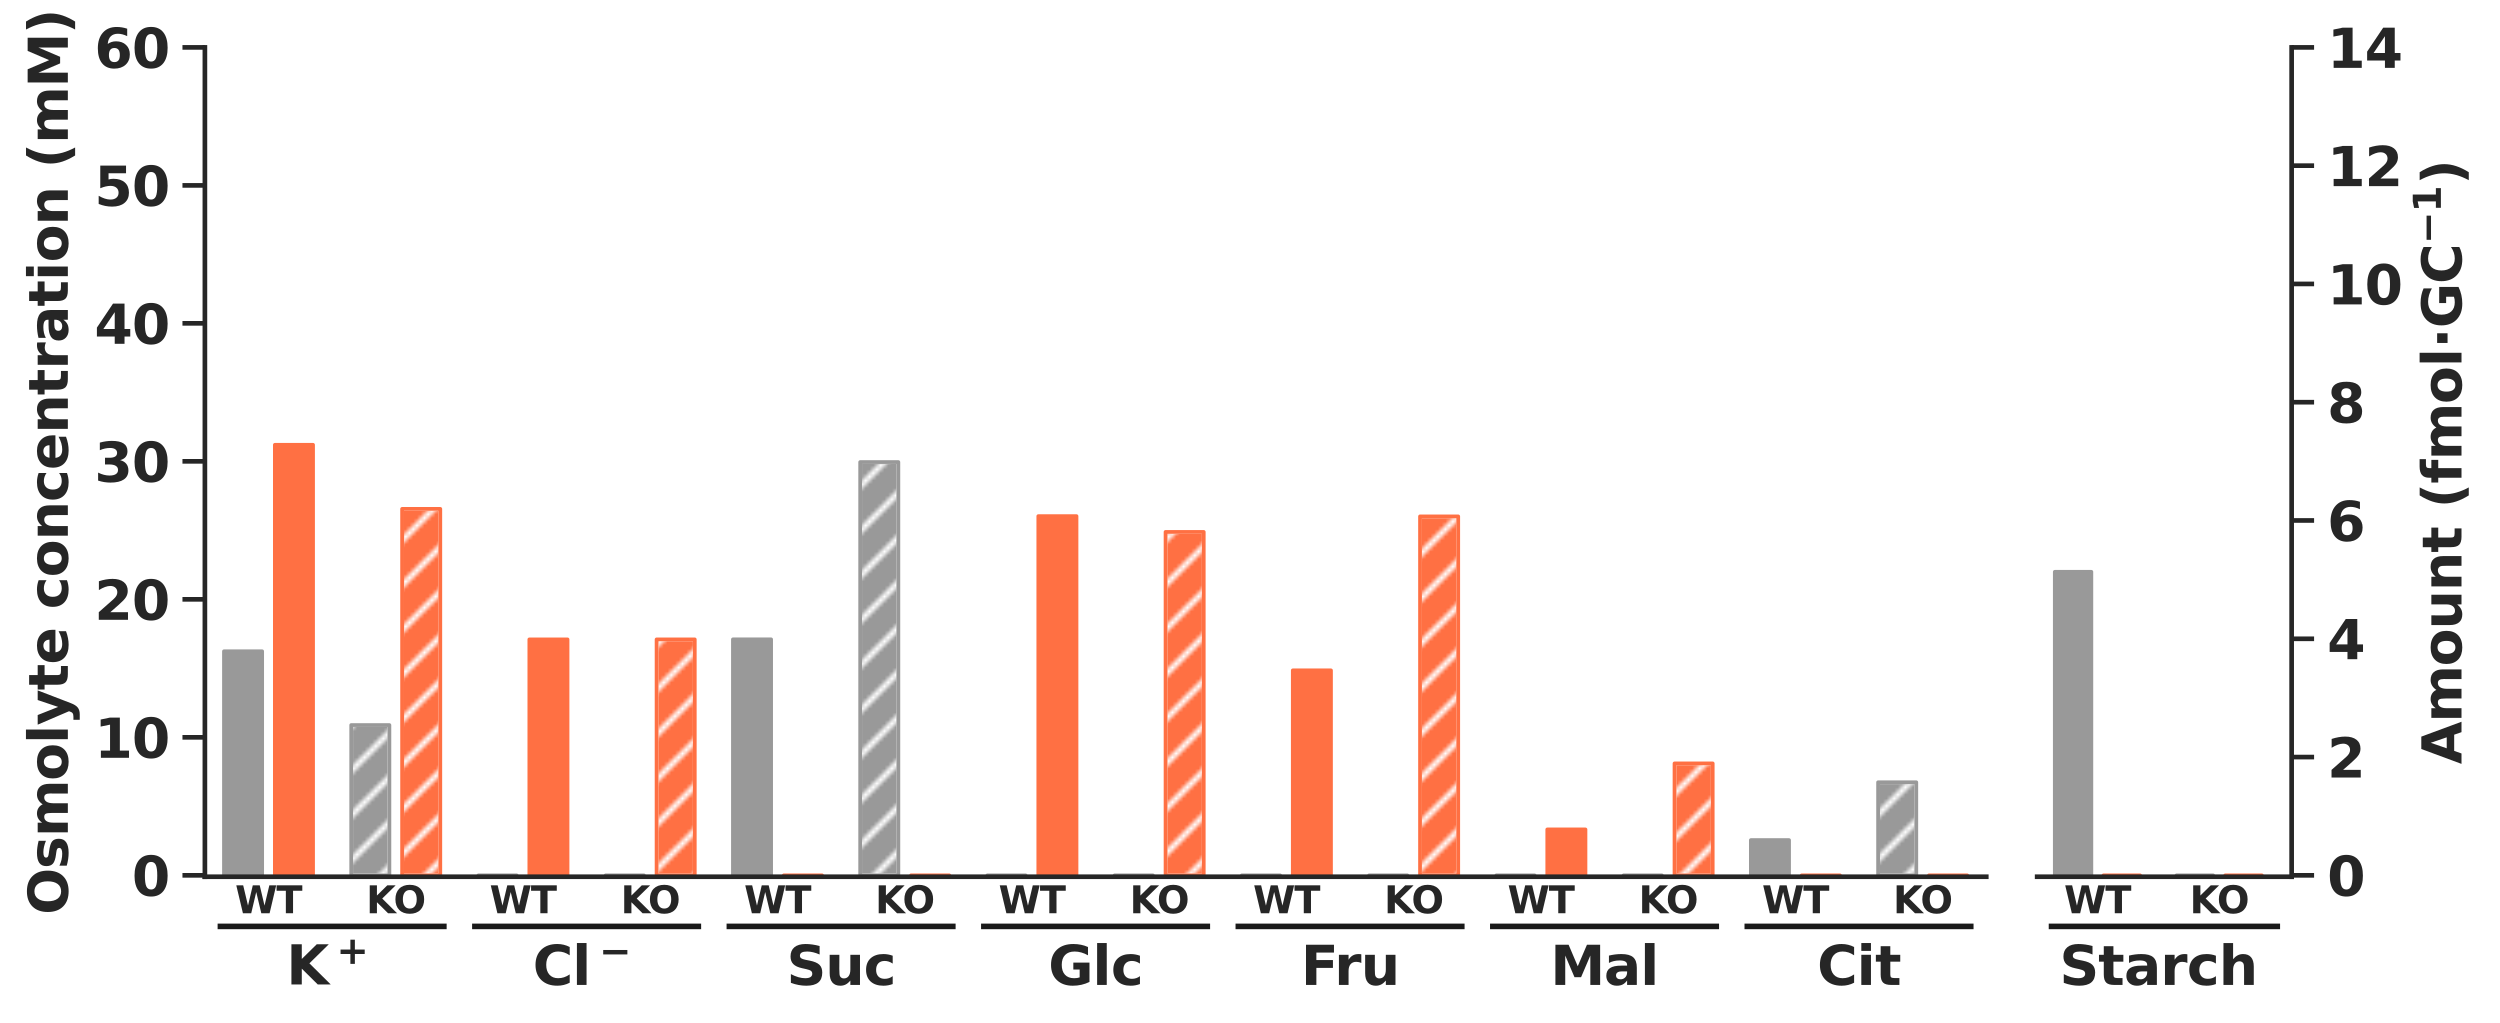 <?xml version="1.0" encoding="utf-8" standalone="no"?>
<!DOCTYPE svg PUBLIC "-//W3C//DTD SVG 1.1//EN"
  "http://www.w3.org/Graphics/SVG/1.1/DTD/svg11.dtd">
<svg xmlns:xlink="http://www.w3.org/1999/xlink" width="668.502pt" height="273.567pt" viewBox="0 0 668.502 273.567" xmlns="http://www.w3.org/2000/svg" version="1.1">
 <defs>
  <style type="text/css">*{stroke-linejoin: round; stroke-linecap: butt}</style>
 </defs>
 <g id="figure_1">
  <g id="patch_1">
   <path d="M 0 273.567 
L 668.502 273.567 
L 668.502 0 
L 0 0 
z
" style="fill: #ffffff"/>
  </g>
  <g id="axes_1">
   <g id="patch_2">
    <path d="M 54.788 234.431 
L 531.129 234.431 
L 531.129 12.671 
L 54.788 12.671 
z
" style="fill: #ffffff"/>
   </g>
   <g id="matplotlib.axis_1">
    <g id="xtick_1">
     <g id="text_1">
      <!-- K$^+$ -->
      <g style="fill: #262626" transform="translate(76.572 263.373) scale(0.144 -0.144)">
       <defs>
        <path id="DejaVuSans-Bold-4b" d="M 588 4666 
L 1791 4666 
L 1791 2963 
L 3525 4666 
L 4922 4666 
L 2675 2456 
L 5153 0 
L 3647 0 
L 1791 1838 
L 1791 0 
L 588 0 
L 588 4666 
z
" transform="scale(0.016)"/>
        <path id="DejaVuSans-Bold-2b" d="M 3053 4013 
L 3053 2375 
L 4684 2375 
L 4684 1638 
L 3053 1638 
L 3053 0 
L 2309 0 
L 2309 1638 
L 678 1638 
L 678 2375 
L 2309 2375 
L 2309 4013 
L 3053 4013 
z
" transform="scale(0.016)"/>
       </defs>
       <use xlink:href="#DejaVuSans-Bold-4b" transform="translate(0 0.827)"/>
       <use xlink:href="#DejaVuSans-Bold-2b" transform="translate(93.035 39.108) scale(0.7)"/>
      </g>
     </g>
    </g>
    <g id="xtick_2">
     <g id="text_2">
      <!-- Cl$^-$ -->
      <g style="fill: #262626" transform="translate(142.461 263.373) scale(0.144 -0.144)">
       <defs>
        <path id="DejaVuSans-Bold-43" d="M 4288 256 
Q 3956 84 3597 -3 
Q 3238 -91 2847 -91 
Q 1681 -91 1000 561 
Q 319 1213 319 2328 
Q 319 3447 1000 4098 
Q 1681 4750 2847 4750 
Q 3238 4750 3597 4662 
Q 3956 4575 4288 4403 
L 4288 3438 
Q 3953 3666 3628 3772 
Q 3303 3878 2944 3878 
Q 2300 3878 1931 3465 
Q 1563 3053 1563 2328 
Q 1563 1606 1931 1193 
Q 2300 781 2944 781 
Q 3303 781 3628 887 
Q 3953 994 4288 1222 
L 4288 256 
z
" transform="scale(0.016)"/>
        <path id="DejaVuSans-Bold-6c" d="M 538 4863 
L 1656 4863 
L 1656 0 
L 538 0 
L 538 4863 
z
" transform="scale(0.016)"/>
        <path id="DejaVuSans-Bold-2212" d="M 678 2375 
L 4684 2375 
L 4684 1638 
L 678 1638 
L 678 2375 
z
" transform="scale(0.016)"/>
       </defs>
       <use xlink:href="#DejaVuSans-Bold-43" transform="translate(0 0.016)"/>
       <use xlink:href="#DejaVuSans-Bold-6c" transform="translate(73.389 0.016)"/>
       <use xlink:href="#DejaVuSans-Bold-2212" transform="translate(123.211 38.297) scale(0.7)"/>
      </g>
     </g>
    </g>
    <g id="xtick_3">
     <g id="text_3">
      <!-- Suc -->
      <g style="fill: #262626" transform="translate(210.331 263.373) scale(0.144 -0.144)">
       <defs>
        <path id="DejaVuSans-Bold-53" d="M 3834 4519 
L 3834 3531 
Q 3450 3703 3084 3790 
Q 2719 3878 2394 3878 
Q 1963 3878 1756 3759 
Q 1550 3641 1550 3391 
Q 1550 3203 1689 3098 
Q 1828 2994 2194 2919 
L 2706 2816 
Q 3484 2659 3812 2340 
Q 4141 2022 4141 1434 
Q 4141 663 3683 286 
Q 3225 -91 2284 -91 
Q 1841 -91 1394 -6 
Q 947 78 500 244 
L 500 1259 
Q 947 1022 1364 901 
Q 1781 781 2169 781 
Q 2563 781 2772 912 
Q 2981 1044 2981 1288 
Q 2981 1506 2839 1625 
Q 2697 1744 2272 1838 
L 1806 1941 
Q 1106 2091 782 2419 
Q 459 2747 459 3303 
Q 459 4000 909 4375 
Q 1359 4750 2203 4750 
Q 2588 4750 2994 4692 
Q 3400 4634 3834 4519 
z
" transform="scale(0.016)"/>
        <path id="DejaVuSans-Bold-75" d="M 500 1363 
L 500 3500 
L 1625 3500 
L 1625 3150 
Q 1625 2866 1622 2436 
Q 1619 2006 1619 1863 
Q 1619 1441 1641 1255 
Q 1663 1069 1716 984 
Q 1784 875 1895 815 
Q 2006 756 2150 756 
Q 2500 756 2700 1025 
Q 2900 1294 2900 1772 
L 2900 3500 
L 4019 3500 
L 4019 0 
L 2900 0 
L 2900 506 
Q 2647 200 2364 54 
Q 2081 -91 1741 -91 
Q 1134 -91 817 281 
Q 500 653 500 1363 
z
" transform="scale(0.016)"/>
        <path id="DejaVuSans-Bold-63" d="M 3366 3391 
L 3366 2478 
Q 3138 2634 2908 2709 
Q 2678 2784 2431 2784 
Q 1963 2784 1702 2511 
Q 1441 2238 1441 1747 
Q 1441 1256 1702 982 
Q 1963 709 2431 709 
Q 2694 709 2930 787 
Q 3166 866 3366 1019 
L 3366 103 
Q 3103 6 2833 -42 
Q 2563 -91 2291 -91 
Q 1344 -91 809 395 
Q 275 881 275 1747 
Q 275 2613 809 3098 
Q 1344 3584 2291 3584 
Q 2566 3584 2833 3536 
Q 3100 3488 3366 3391 
z
" transform="scale(0.016)"/>
       </defs>
       <use xlink:href="#DejaVuSans-Bold-53"/>
       <use xlink:href="#DejaVuSans-Bold-75" x="72.021"/>
       <use xlink:href="#DejaVuSans-Bold-63" x="143.213"/>
      </g>
     </g>
    </g>
    <g id="xtick_4">
     <g id="text_4">
      <!-- Glc -->
      <g style="fill: #262626" transform="translate(280.312 263.373) scale(0.144 -0.144)">
       <defs>
        <path id="DejaVuSans-Bold-47" d="M 4781 347 
Q 4331 128 3847 18 
Q 3363 -91 2847 -91 
Q 1681 -91 1000 561 
Q 319 1213 319 2328 
Q 319 3456 1012 4103 
Q 1706 4750 2913 4750 
Q 3378 4750 3804 4662 
Q 4231 4575 4609 4403 
L 4609 3438 
Q 4219 3659 3833 3768 
Q 3447 3878 3059 3878 
Q 2341 3878 1952 3476 
Q 1563 3075 1563 2328 
Q 1563 1588 1938 1184 
Q 2313 781 3003 781 
Q 3191 781 3352 804 
Q 3513 828 3641 878 
L 3641 1784 
L 2906 1784 
L 2906 2591 
L 4781 2591 
L 4781 347 
z
" transform="scale(0.016)"/>
       </defs>
       <use xlink:href="#DejaVuSans-Bold-47"/>
       <use xlink:href="#DejaVuSans-Bold-6c" x="82.08"/>
       <use xlink:href="#DejaVuSans-Bold-63" x="116.357"/>
      </g>
     </g>
    </g>
    <g id="xtick_5">
     <g id="text_5">
      <!-- Fru -->
      <g style="fill: #262626" transform="translate(347.872 263.373) scale(0.144 -0.144)">
       <defs>
        <path id="DejaVuSans-Bold-46" d="M 588 4666 
L 3834 4666 
L 3834 3756 
L 1791 3756 
L 1791 2888 
L 3713 2888 
L 3713 1978 
L 1791 1978 
L 1791 0 
L 588 0 
L 588 4666 
z
" transform="scale(0.016)"/>
        <path id="DejaVuSans-Bold-72" d="M 3138 2547 
Q 2991 2616 2845 2648 
Q 2700 2681 2553 2681 
Q 2122 2681 1889 2404 
Q 1656 2128 1656 1613 
L 1656 0 
L 538 0 
L 538 3500 
L 1656 3500 
L 1656 2925 
Q 1872 3269 2151 3426 
Q 2431 3584 2822 3584 
Q 2878 3584 2943 3579 
Q 3009 3575 3134 3559 
L 3138 2547 
z
" transform="scale(0.016)"/>
       </defs>
       <use xlink:href="#DejaVuSans-Bold-46"/>
       <use xlink:href="#DejaVuSans-Bold-72" x="61.936"/>
       <use xlink:href="#DejaVuSans-Bold-75" x="111.252"/>
      </g>
     </g>
    </g>
    <g id="xtick_6">
     <g id="text_6">
      <!-- Mal -->
      <g style="fill: #262626" transform="translate(414.564 263.373) scale(0.144 -0.144)">
       <defs>
        <path id="DejaVuSans-Bold-4d" d="M 588 4666 
L 2119 4666 
L 3181 2169 
L 4250 4666 
L 5778 4666 
L 5778 0 
L 4641 0 
L 4641 3413 
L 3566 897 
L 2803 897 
L 1728 3413 
L 1728 0 
L 588 0 
L 588 4666 
z
" transform="scale(0.016)"/>
        <path id="DejaVuSans-Bold-61" d="M 2106 1575 
Q 1756 1575 1579 1456 
Q 1403 1338 1403 1106 
Q 1403 894 1545 773 
Q 1688 653 1941 653 
Q 2256 653 2472 879 
Q 2688 1106 2688 1447 
L 2688 1575 
L 2106 1575 
z
M 3816 1997 
L 3816 0 
L 2688 0 
L 2688 519 
Q 2463 200 2181 54 
Q 1900 -91 1497 -91 
Q 953 -91 614 226 
Q 275 544 275 1050 
Q 275 1666 698 1953 
Q 1122 2241 2028 2241 
L 2688 2241 
L 2688 2328 
Q 2688 2594 2478 2717 
Q 2269 2841 1825 2841 
Q 1466 2841 1156 2769 
Q 847 2697 581 2553 
L 581 3406 
Q 941 3494 1303 3539 
Q 1666 3584 2028 3584 
Q 2975 3584 3395 3211 
Q 3816 2838 3816 1997 
z
" transform="scale(0.016)"/>
       </defs>
       <use xlink:href="#DejaVuSans-Bold-4d"/>
       <use xlink:href="#DejaVuSans-Bold-61" x="99.512"/>
       <use xlink:href="#DejaVuSans-Bold-6c" x="166.992"/>
      </g>
     </g>
    </g>
    <g id="xtick_7">
     <g id="text_7">
      <!-- Cit -->
      <g style="fill: #262626" transform="translate(485.911 263.373) scale(0.144 -0.144)">
       <defs>
        <path id="DejaVuSans-Bold-69" d="M 538 3500 
L 1656 3500 
L 1656 0 
L 538 0 
L 538 3500 
z
M 538 4863 
L 1656 4863 
L 1656 3950 
L 538 3950 
L 538 4863 
z
" transform="scale(0.016)"/>
        <path id="DejaVuSans-Bold-74" d="M 1759 4494 
L 1759 3500 
L 2913 3500 
L 2913 2700 
L 1759 2700 
L 1759 1216 
Q 1759 972 1856 886 
Q 1953 800 2241 800 
L 2816 800 
L 2816 0 
L 1856 0 
Q 1194 0 917 276 
Q 641 553 641 1216 
L 641 2700 
L 84 2700 
L 84 3500 
L 641 3500 
L 641 4494 
L 1759 4494 
z
" transform="scale(0.016)"/>
       </defs>
       <use xlink:href="#DejaVuSans-Bold-43"/>
       <use xlink:href="#DejaVuSans-Bold-69" x="73.389"/>
       <use xlink:href="#DejaVuSans-Bold-74" x="107.666"/>
      </g>
     </g>
    </g>
   </g>
   <g id="matplotlib.axis_2">
    <g id="ytick_1">
     <g id="line2d_1">
      <defs>
       <path id="m9629466f29" d="M 0 0 
L -6 0 
" style="stroke: #262626; stroke-width: 1.25"/>
      </defs>
      <g>
       <use xlink:href="#m9629466f29" x="54.788" y="234.062" style="fill: #262626; stroke: #262626; stroke-width: 1.25"/>
      </g>
     </g>
     <g id="text_8">
      <!-- 0 -->
      <g style="fill: #262626" transform="translate(35.268 239.533) scale(0.144 -0.144)">
       <defs>
        <path id="DejaVuSans-Bold-30" d="M 2944 2338 
Q 2944 3213 2780 3570 
Q 2616 3928 2228 3928 
Q 1841 3928 1675 3570 
Q 1509 3213 1509 2338 
Q 1509 1453 1675 1090 
Q 1841 728 2228 728 
Q 2613 728 2778 1090 
Q 2944 1453 2944 2338 
z
M 4147 2328 
Q 4147 1169 3647 539 
Q 3147 -91 2228 -91 
Q 1306 -91 806 539 
Q 306 1169 306 2328 
Q 306 3491 806 4120 
Q 1306 4750 2228 4750 
Q 3147 4750 3647 4120 
Q 4147 3491 4147 2328 
z
" transform="scale(0.016)"/>
       </defs>
       <use xlink:href="#DejaVuSans-Bold-30"/>
      </g>
     </g>
    </g>
    <g id="ytick_2">
     <g id="line2d_2">
      <g>
       <use xlink:href="#m9629466f29" x="54.788" y="197.163" style="fill: #262626; stroke: #262626; stroke-width: 1.25"/>
      </g>
     </g>
     <g id="text_9">
      <!-- 10 -->
      <g style="fill: #262626" transform="translate(25.249 202.634) scale(0.144 -0.144)">
       <defs>
        <path id="DejaVuSans-Bold-31" d="M 750 831 
L 1813 831 
L 1813 3847 
L 722 3622 
L 722 4441 
L 1806 4666 
L 2950 4666 
L 2950 831 
L 4013 831 
L 4013 0 
L 750 0 
L 750 831 
z
" transform="scale(0.016)"/>
       </defs>
       <use xlink:href="#DejaVuSans-Bold-31"/>
       <use xlink:href="#DejaVuSans-Bold-30" x="69.58"/>
      </g>
     </g>
    </g>
    <g id="ytick_3">
     <g id="line2d_3">
      <g>
       <use xlink:href="#m9629466f29" x="54.788" y="160.265" style="fill: #262626; stroke: #262626; stroke-width: 1.25"/>
      </g>
     </g>
     <g id="text_10">
      <!-- 20 -->
      <g style="fill: #262626" transform="translate(25.249 165.736) scale(0.144 -0.144)">
       <defs>
        <path id="DejaVuSans-Bold-32" d="M 1844 884 
L 3897 884 
L 3897 0 
L 506 0 
L 506 884 
L 2209 2388 
Q 2438 2594 2547 2791 
Q 2656 2988 2656 3200 
Q 2656 3528 2436 3728 
Q 2216 3928 1850 3928 
Q 1569 3928 1234 3808 
Q 900 3688 519 3450 
L 519 4475 
Q 925 4609 1322 4679 
Q 1719 4750 2100 4750 
Q 2938 4750 3402 4381 
Q 3866 4013 3866 3353 
Q 3866 2972 3669 2642 
Q 3472 2313 2841 1759 
L 1844 884 
z
" transform="scale(0.016)"/>
       </defs>
       <use xlink:href="#DejaVuSans-Bold-32"/>
       <use xlink:href="#DejaVuSans-Bold-30" x="69.58"/>
      </g>
     </g>
    </g>
    <g id="ytick_4">
     <g id="line2d_4">
      <g>
       <use xlink:href="#m9629466f29" x="54.788" y="123.366" style="fill: #262626; stroke: #262626; stroke-width: 1.25"/>
      </g>
     </g>
     <g id="text_11">
      <!-- 30 -->
      <g style="fill: #262626" transform="translate(25.249 128.837) scale(0.144 -0.144)">
       <defs>
        <path id="DejaVuSans-Bold-33" d="M 2981 2516 
Q 3453 2394 3698 2092 
Q 3944 1791 3944 1325 
Q 3944 631 3412 270 
Q 2881 -91 1863 -91 
Q 1503 -91 1142 -33 
Q 781 25 428 141 
L 428 1069 
Q 766 900 1098 814 
Q 1431 728 1753 728 
Q 2231 728 2486 893 
Q 2741 1059 2741 1369 
Q 2741 1688 2480 1852 
Q 2219 2016 1709 2016 
L 1228 2016 
L 1228 2791 
L 1734 2791 
Q 2188 2791 2409 2933 
Q 2631 3075 2631 3366 
Q 2631 3634 2415 3781 
Q 2200 3928 1806 3928 
Q 1516 3928 1219 3862 
Q 922 3797 628 3669 
L 628 4550 
Q 984 4650 1334 4700 
Q 1684 4750 2022 4750 
Q 2931 4750 3382 4451 
Q 3834 4153 3834 3553 
Q 3834 3144 3618 2883 
Q 3403 2622 2981 2516 
z
" transform="scale(0.016)"/>
       </defs>
       <use xlink:href="#DejaVuSans-Bold-33"/>
       <use xlink:href="#DejaVuSans-Bold-30" x="69.58"/>
      </g>
     </g>
    </g>
    <g id="ytick_5">
     <g id="line2d_5">
      <g>
       <use xlink:href="#m9629466f29" x="54.788" y="86.468" style="fill: #262626; stroke: #262626; stroke-width: 1.25"/>
      </g>
     </g>
     <g id="text_12">
      <!-- 40 -->
      <g style="fill: #262626" transform="translate(25.249 91.939) scale(0.144 -0.144)">
       <defs>
        <path id="DejaVuSans-Bold-34" d="M 2356 3675 
L 1038 1722 
L 2356 1722 
L 2356 3675 
z
M 2156 4666 
L 3494 4666 
L 3494 1722 
L 4159 1722 
L 4159 850 
L 3494 850 
L 3494 0 
L 2356 0 
L 2356 850 
L 288 850 
L 288 1881 
L 2156 4666 
z
" transform="scale(0.016)"/>
       </defs>
       <use xlink:href="#DejaVuSans-Bold-34"/>
       <use xlink:href="#DejaVuSans-Bold-30" x="69.58"/>
      </g>
     </g>
    </g>
    <g id="ytick_6">
     <g id="line2d_6">
      <g>
       <use xlink:href="#m9629466f29" x="54.788" y="49.569" style="fill: #262626; stroke: #262626; stroke-width: 1.25"/>
      </g>
     </g>
     <g id="text_13">
      <!-- 50 -->
      <g style="fill: #262626" transform="translate(25.249 55.04) scale(0.144 -0.144)">
       <defs>
        <path id="DejaVuSans-Bold-35" d="M 678 4666 
L 3669 4666 
L 3669 3781 
L 1638 3781 
L 1638 3059 
Q 1775 3097 1914 3117 
Q 2053 3138 2203 3138 
Q 3056 3138 3531 2711 
Q 4006 2284 4006 1522 
Q 4006 766 3489 337 
Q 2972 -91 2053 -91 
Q 1656 -91 1267 -14 
Q 878 63 494 219 
L 494 1166 
Q 875 947 1217 837 
Q 1559 728 1863 728 
Q 2300 728 2551 942 
Q 2803 1156 2803 1522 
Q 2803 1891 2551 2103 
Q 2300 2316 1863 2316 
Q 1603 2316 1309 2248 
Q 1016 2181 678 2041 
L 678 4666 
z
" transform="scale(0.016)"/>
       </defs>
       <use xlink:href="#DejaVuSans-Bold-35"/>
       <use xlink:href="#DejaVuSans-Bold-30" x="69.58"/>
      </g>
     </g>
    </g>
    <g id="ytick_7">
     <g id="line2d_7">
      <g>
       <use xlink:href="#m9629466f29" x="54.788" y="12.671" style="fill: #262626; stroke: #262626; stroke-width: 1.25"/>
      </g>
     </g>
     <g id="text_14">
      <!-- 60 -->
      <g style="fill: #262626" transform="translate(25.249 18.142) scale(0.144 -0.144)">
       <defs>
        <path id="DejaVuSans-Bold-36" d="M 2316 2303 
Q 2000 2303 1842 2098 
Q 1684 1894 1684 1484 
Q 1684 1075 1842 870 
Q 2000 666 2316 666 
Q 2634 666 2792 870 
Q 2950 1075 2950 1484 
Q 2950 1894 2792 2098 
Q 2634 2303 2316 2303 
z
M 3803 4544 
L 3803 3681 
Q 3506 3822 3243 3889 
Q 2981 3956 2731 3956 
Q 2194 3956 1894 3657 
Q 1594 3359 1544 2772 
Q 1750 2925 1990 3001 
Q 2231 3078 2516 3078 
Q 3231 3078 3670 2659 
Q 4109 2241 4109 1563 
Q 4109 813 3618 361 
Q 3128 -91 2303 -91 
Q 1394 -91 895 523 
Q 397 1138 397 2266 
Q 397 3422 980 4083 
Q 1563 4744 2578 4744 
Q 2900 4744 3203 4694 
Q 3506 4644 3803 4544 
z
" transform="scale(0.016)"/>
       </defs>
       <use xlink:href="#DejaVuSans-Bold-36"/>
       <use xlink:href="#DejaVuSans-Bold-30" x="69.58"/>
      </g>
     </g>
    </g>
    <g id="text_15">
     <!-- Osmolyte concentration (mM) -->
     <g style="fill: #262626" transform="translate(18.142 244.605) rotate(-90) scale(0.144 -0.144)">
      <defs>
       <path id="DejaVuSans-Bold-4f" d="M 2719 3878 
Q 2169 3878 1866 3472 
Q 1563 3066 1563 2328 
Q 1563 1594 1866 1187 
Q 2169 781 2719 781 
Q 3272 781 3575 1187 
Q 3878 1594 3878 2328 
Q 3878 3066 3575 3472 
Q 3272 3878 2719 3878 
z
M 2719 4750 
Q 3844 4750 4481 4106 
Q 5119 3463 5119 2328 
Q 5119 1197 4481 553 
Q 3844 -91 2719 -91 
Q 1597 -91 958 553 
Q 319 1197 319 2328 
Q 319 3463 958 4106 
Q 1597 4750 2719 4750 
z
" transform="scale(0.016)"/>
       <path id="DejaVuSans-Bold-73" d="M 3272 3391 
L 3272 2541 
Q 2913 2691 2578 2766 
Q 2244 2841 1947 2841 
Q 1628 2841 1473 2761 
Q 1319 2681 1319 2516 
Q 1319 2381 1436 2309 
Q 1553 2238 1856 2203 
L 2053 2175 
Q 2913 2066 3209 1816 
Q 3506 1566 3506 1031 
Q 3506 472 3093 190 
Q 2681 -91 1863 -91 
Q 1516 -91 1145 -36 
Q 775 19 384 128 
L 384 978 
Q 719 816 1070 734 
Q 1422 653 1784 653 
Q 2113 653 2278 743 
Q 2444 834 2444 1013 
Q 2444 1163 2330 1236 
Q 2216 1309 1875 1350 
L 1678 1375 
Q 931 1469 631 1722 
Q 331 1975 331 2491 
Q 331 3047 712 3315 
Q 1094 3584 1881 3584 
Q 2191 3584 2531 3537 
Q 2872 3491 3272 3391 
z
" transform="scale(0.016)"/>
       <path id="DejaVuSans-Bold-6d" d="M 3781 2919 
Q 3994 3244 4286 3414 
Q 4578 3584 4928 3584 
Q 5531 3584 5847 3212 
Q 6163 2841 6163 2131 
L 6163 0 
L 5038 0 
L 5038 1825 
Q 5041 1866 5042 1909 
Q 5044 1953 5044 2034 
Q 5044 2406 4934 2573 
Q 4825 2741 4581 2741 
Q 4263 2741 4089 2478 
Q 3916 2216 3909 1719 
L 3909 0 
L 2784 0 
L 2784 1825 
Q 2784 2406 2684 2573 
Q 2584 2741 2328 2741 
Q 2006 2741 1831 2477 
Q 1656 2213 1656 1722 
L 1656 0 
L 531 0 
L 531 3500 
L 1656 3500 
L 1656 2988 
Q 1863 3284 2130 3434 
Q 2397 3584 2719 3584 
Q 3081 3584 3359 3409 
Q 3638 3234 3781 2919 
z
" transform="scale(0.016)"/>
       <path id="DejaVuSans-Bold-6f" d="M 2203 2784 
Q 1831 2784 1636 2517 
Q 1441 2250 1441 1747 
Q 1441 1244 1636 976 
Q 1831 709 2203 709 
Q 2569 709 2762 976 
Q 2956 1244 2956 1747 
Q 2956 2250 2762 2517 
Q 2569 2784 2203 2784 
z
M 2203 3584 
Q 3106 3584 3614 3096 
Q 4122 2609 4122 1747 
Q 4122 884 3614 396 
Q 3106 -91 2203 -91 
Q 1297 -91 786 396 
Q 275 884 275 1747 
Q 275 2609 786 3096 
Q 1297 3584 2203 3584 
z
" transform="scale(0.016)"/>
       <path id="DejaVuSans-Bold-79" d="M 78 3500 
L 1197 3500 
L 2138 1125 
L 2938 3500 
L 4056 3500 
L 2584 -331 
Q 2363 -916 2067 -1148 
Q 1772 -1381 1288 -1381 
L 641 -1381 
L 641 -647 
L 991 -647 
Q 1275 -647 1404 -556 
Q 1534 -466 1606 -231 
L 1638 -134 
L 78 3500 
z
" transform="scale(0.016)"/>
       <path id="DejaVuSans-Bold-65" d="M 4031 1759 
L 4031 1441 
L 1416 1441 
Q 1456 1047 1700 850 
Q 1944 653 2381 653 
Q 2734 653 3104 758 
Q 3475 863 3866 1075 
L 3866 213 
Q 3469 63 3072 -14 
Q 2675 -91 2278 -91 
Q 1328 -91 801 392 
Q 275 875 275 1747 
Q 275 2603 792 3093 
Q 1309 3584 2216 3584 
Q 3041 3584 3536 3087 
Q 4031 2591 4031 1759 
z
M 2881 2131 
Q 2881 2450 2695 2645 
Q 2509 2841 2209 2841 
Q 1884 2841 1681 2658 
Q 1478 2475 1428 2131 
L 2881 2131 
z
" transform="scale(0.016)"/>
       <path id="DejaVuSans-Bold-20" transform="scale(0.016)"/>
       <path id="DejaVuSans-Bold-6e" d="M 4056 2131 
L 4056 0 
L 2931 0 
L 2931 347 
L 2931 1631 
Q 2931 2084 2911 2256 
Q 2891 2428 2841 2509 
Q 2775 2619 2662 2680 
Q 2550 2741 2406 2741 
Q 2056 2741 1856 2470 
Q 1656 2200 1656 1722 
L 1656 0 
L 538 0 
L 538 3500 
L 1656 3500 
L 1656 2988 
Q 1909 3294 2193 3439 
Q 2478 3584 2822 3584 
Q 3428 3584 3742 3212 
Q 4056 2841 4056 2131 
z
" transform="scale(0.016)"/>
       <path id="DejaVuSans-Bold-28" d="M 2413 -844 
L 1484 -844 
Q 1006 -72 778 623 
Q 550 1319 550 2003 
Q 550 2688 779 3389 
Q 1009 4091 1484 4856 
L 2413 4856 
Q 2013 4116 1813 3408 
Q 1613 2700 1613 2009 
Q 1613 1319 1811 609 
Q 2009 -100 2413 -844 
z
" transform="scale(0.016)"/>
       <path id="DejaVuSans-Bold-29" d="M 513 -844 
Q 913 -100 1113 609 
Q 1313 1319 1313 2009 
Q 1313 2700 1113 3408 
Q 913 4116 513 4856 
L 1441 4856 
Q 1916 4091 2145 3389 
Q 2375 2688 2375 2003 
Q 2375 1319 2147 623 
Q 1919 -72 1441 -844 
L 513 -844 
z
" transform="scale(0.016)"/>
      </defs>
      <use xlink:href="#DejaVuSans-Bold-4f"/>
      <use xlink:href="#DejaVuSans-Bold-73" x="85.01"/>
      <use xlink:href="#DejaVuSans-Bold-6d" x="144.531"/>
      <use xlink:href="#DejaVuSans-Bold-6f" x="248.73"/>
      <use xlink:href="#DejaVuSans-Bold-6c" x="317.432"/>
      <use xlink:href="#DejaVuSans-Bold-79" x="351.709"/>
      <use xlink:href="#DejaVuSans-Bold-74" x="416.895"/>
      <use xlink:href="#DejaVuSans-Bold-65" x="464.697"/>
      <use xlink:href="#DejaVuSans-Bold-20" x="532.52"/>
      <use xlink:href="#DejaVuSans-Bold-63" x="567.334"/>
      <use xlink:href="#DejaVuSans-Bold-6f" x="626.611"/>
      <use xlink:href="#DejaVuSans-Bold-6e" x="695.312"/>
      <use xlink:href="#DejaVuSans-Bold-63" x="766.504"/>
      <use xlink:href="#DejaVuSans-Bold-65" x="825.781"/>
      <use xlink:href="#DejaVuSans-Bold-6e" x="893.604"/>
      <use xlink:href="#DejaVuSans-Bold-74" x="964.795"/>
      <use xlink:href="#DejaVuSans-Bold-72" x="1012.598"/>
      <use xlink:href="#DejaVuSans-Bold-61" x="1061.914"/>
      <use xlink:href="#DejaVuSans-Bold-74" x="1129.395"/>
      <use xlink:href="#DejaVuSans-Bold-69" x="1177.197"/>
      <use xlink:href="#DejaVuSans-Bold-6f" x="1211.475"/>
      <use xlink:href="#DejaVuSans-Bold-6e" x="1280.176"/>
      <use xlink:href="#DejaVuSans-Bold-20" x="1351.367"/>
      <use xlink:href="#DejaVuSans-Bold-28" x="1386.182"/>
      <use xlink:href="#DejaVuSans-Bold-6d" x="1431.885"/>
      <use xlink:href="#DejaVuSans-Bold-4d" x="1536.084"/>
      <use xlink:href="#DejaVuSans-Bold-29" x="1635.596"/>
     </g>
    </g>
   </g>
   <g id="patch_3">
    <path d="M 70.098 234.062 
L 59.891 234.062 
L 59.891 174.155 
L 70.098 174.155 
z
" clip-path="url(#p4c6cf638b8)" style="fill: #999999; stroke: #999999; stroke-linejoin: miter"/>
   </g>
   <g id="patch_4">
    <path d="M 138.147 234.062 
L 127.94 234.062 
L 127.94 234.062 
L 138.147 234.062 
z
" clip-path="url(#p4c6cf638b8)" style="fill: #999999; stroke: #999999; stroke-linejoin: miter"/>
   </g>
   <g id="patch_5">
    <path d="M 206.196 234.062 
L 195.989 234.062 
L 195.989 170.964 
L 206.196 170.964 
z
" clip-path="url(#p4c6cf638b8)" style="fill: #999999; stroke: #999999; stroke-linejoin: miter"/>
   </g>
   <g id="patch_6">
    <path d="M 274.245 234.062 
L 264.038 234.062 
L 264.038 234.062 
L 274.245 234.062 
z
" clip-path="url(#p4c6cf638b8)" style="fill: #999999; stroke: #999999; stroke-linejoin: miter"/>
   </g>
   <g id="patch_7">
    <path d="M 342.294 234.062 
L 332.086 234.062 
L 332.086 234.062 
L 342.294 234.062 
z
" clip-path="url(#p4c6cf638b8)" style="fill: #999999; stroke: #999999; stroke-linejoin: miter"/>
   </g>
   <g id="patch_8">
    <path d="M 410.342 234.062 
L 400.135 234.062 
L 400.135 234.062 
L 410.342 234.062 
z
" clip-path="url(#p4c6cf638b8)" style="fill: #999999; stroke: #999999; stroke-linejoin: miter"/>
   </g>
   <g id="patch_9">
    <path d="M 478.391 234.062 
L 468.184 234.062 
L 468.184 224.644 
L 478.391 224.644 
z
" clip-path="url(#p4c6cf638b8)" style="fill: #999999; stroke: #999999; stroke-linejoin: miter"/>
   </g>
   <g id="patch_10">
    <path d="M 73.501 234.062 
L 83.708 234.062 
L 83.708 118.943 
L 73.501 118.943 
z
" clip-path="url(#p4c6cf638b8)" style="fill: #ff7043; stroke: #ff7043; stroke-linejoin: miter"/>
   </g>
   <g id="patch_11">
    <path d="M 141.55 234.062 
L 151.757 234.062 
L 151.757 170.976 
L 141.55 170.976 
z
" clip-path="url(#p4c6cf638b8)" style="fill: #ff7043; stroke: #ff7043; stroke-linejoin: miter"/>
   </g>
   <g id="patch_12">
    <path d="M 209.598 234.062 
L 219.806 234.062 
L 219.806 234.062 
L 209.598 234.062 
z
" clip-path="url(#p4c6cf638b8)" style="fill: #ff7043; stroke: #ff7043; stroke-linejoin: miter"/>
   </g>
   <g id="patch_13">
    <path d="M 277.647 234.062 
L 287.855 234.062 
L 287.855 138.017 
L 277.647 138.017 
z
" clip-path="url(#p4c6cf638b8)" style="fill: #ff7043; stroke: #ff7043; stroke-linejoin: miter"/>
   </g>
   <g id="patch_14">
    <path d="M 345.696 234.062 
L 355.903 234.062 
L 355.903 179.257 
L 345.696 179.257 
z
" clip-path="url(#p4c6cf638b8)" style="fill: #ff7043; stroke: #ff7043; stroke-linejoin: miter"/>
   </g>
   <g id="patch_15">
    <path d="M 413.745 234.062 
L 423.952 234.062 
L 423.952 221.791 
L 413.745 221.791 
z
" clip-path="url(#p4c6cf638b8)" style="fill: #ff7043; stroke: #ff7043; stroke-linejoin: miter"/>
   </g>
   <g id="patch_16">
    <path d="M 481.794 234.062 
L 492.001 234.062 
L 492.001 234.062 
L 481.794 234.062 
z
" clip-path="url(#p4c6cf638b8)" style="fill: #ff7043; stroke: #ff7043; stroke-linejoin: miter"/>
   </g>
   <g id="patch_17">
    <path d="M 104.123 234.062 
L 93.916 234.062 
L 93.916 193.882 
L 104.123 193.882 
z
" clip-path="url(#p4c6cf638b8)" style="fill: url(#h478e28f1e0); stroke: #ffffff; stroke-linejoin: miter"/>
   </g>
   <g id="patch_18">
    <path d="M 172.172 234.062 
L 161.964 234.062 
L 161.964 234.062 
L 172.172 234.062 
z
" clip-path="url(#p4c6cf638b8)" style="fill: url(#h478e28f1e0); stroke: #ffffff; stroke-linejoin: miter"/>
   </g>
   <g id="patch_19">
    <path d="M 240.22 234.062 
L 230.013 234.062 
L 230.013 123.56 
L 240.22 123.56 
z
" clip-path="url(#p4c6cf638b8)" style="fill: url(#h478e28f1e0); stroke: #ffffff; stroke-linejoin: miter"/>
   </g>
   <g id="patch_20">
    <path d="M 308.269 234.062 
L 298.062 234.062 
L 298.062 234.062 
L 308.269 234.062 
z
" clip-path="url(#p4c6cf638b8)" style="fill: url(#h478e28f1e0); stroke: #ffffff; stroke-linejoin: miter"/>
   </g>
   <g id="patch_21">
    <path d="M 376.318 234.062 
L 366.111 234.062 
L 366.111 234.062 
L 376.318 234.062 
z
" clip-path="url(#p4c6cf638b8)" style="fill: url(#h478e28f1e0); stroke: #ffffff; stroke-linejoin: miter"/>
   </g>
   <g id="patch_22">
    <path d="M 444.367 234.062 
L 434.159 234.062 
L 434.159 234.062 
L 444.367 234.062 
z
" clip-path="url(#p4c6cf638b8)" style="fill: url(#h478e28f1e0); stroke: #ffffff; stroke-linejoin: miter"/>
   </g>
   <g id="patch_23">
    <path d="M 512.416 234.062 
L 502.208 234.062 
L 502.208 209.179 
L 512.416 209.179 
z
" clip-path="url(#p4c6cf638b8)" style="fill: url(#h478e28f1e0); stroke: #ffffff; stroke-linejoin: miter"/>
   </g>
   <g id="patch_24">
    <path d="M 107.525 234.062 
L 117.733 234.062 
L 117.733 136.077 
L 107.525 136.077 
z
" clip-path="url(#p4c6cf638b8)" style="fill: url(#h43510d82d1); stroke: #ffffff; stroke-linejoin: miter"/>
   </g>
   <g id="patch_25">
    <path d="M 175.574 234.062 
L 185.781 234.062 
L 185.781 170.976 
L 175.574 170.976 
z
" clip-path="url(#p4c6cf638b8)" style="fill: url(#h43510d82d1); stroke: #ffffff; stroke-linejoin: miter"/>
   </g>
   <g id="patch_26">
    <path d="M 243.623 234.062 
L 253.83 234.062 
L 253.83 234.062 
L 243.623 234.062 
z
" clip-path="url(#p4c6cf638b8)" style="fill: url(#h43510d82d1); stroke: #ffffff; stroke-linejoin: miter"/>
   </g>
   <g id="patch_27">
    <path d="M 311.672 234.062 
L 321.879 234.062 
L 321.879 142.239 
L 311.672 142.239 
z
" clip-path="url(#p4c6cf638b8)" style="fill: url(#h43510d82d1); stroke: #ffffff; stroke-linejoin: miter"/>
   </g>
   <g id="patch_28">
    <path d="M 379.72 234.062 
L 389.928 234.062 
L 389.928 138.083 
L 379.72 138.083 
z
" clip-path="url(#p4c6cf638b8)" style="fill: url(#h43510d82d1); stroke: #ffffff; stroke-linejoin: miter"/>
   </g>
   <g id="patch_29">
    <path d="M 447.769 234.062 
L 457.977 234.062 
L 457.977 204.138 
L 447.769 204.138 
z
" clip-path="url(#p4c6cf638b8)" style="fill: url(#h43510d82d1); stroke: #ffffff; stroke-linejoin: miter"/>
   </g>
   <g id="patch_30">
    <path d="M 515.818 234.062 
L 526.025 234.062 
L 526.025 234.062 
L 515.818 234.062 
z
" clip-path="url(#p4c6cf638b8)" style="fill: url(#h43510d82d1); stroke: #ffffff; stroke-linejoin: miter"/>
   </g>
   <g id="patch_31">
    <path d="M 104.123 234.062 
L 93.916 234.062 
L 93.916 193.882 
L 104.123 193.882 
L 104.123 234.062 
z
" clip-path="url(#p4c6cf638b8)" style="fill: none; stroke: #999999; stroke-linejoin: miter"/>
   </g>
   <g id="patch_32">
    <path d="M 172.172 234.062 
L 161.964 234.062 
L 161.964 234.062 
L 172.172 234.062 
L 172.172 234.062 
z
" clip-path="url(#p4c6cf638b8)" style="fill: none; stroke: #999999; stroke-linejoin: miter"/>
   </g>
   <g id="patch_33">
    <path d="M 240.22 234.062 
L 230.013 234.062 
L 230.013 123.56 
L 240.22 123.56 
L 240.22 234.062 
z
" clip-path="url(#p4c6cf638b8)" style="fill: none; stroke: #999999; stroke-linejoin: miter"/>
   </g>
   <g id="patch_34">
    <path d="M 308.269 234.062 
L 298.062 234.062 
L 298.062 234.062 
L 308.269 234.062 
L 308.269 234.062 
z
" clip-path="url(#p4c6cf638b8)" style="fill: none; stroke: #999999; stroke-linejoin: miter"/>
   </g>
   <g id="patch_35">
    <path d="M 376.318 234.062 
L 366.111 234.062 
L 366.111 234.062 
L 376.318 234.062 
L 376.318 234.062 
z
" clip-path="url(#p4c6cf638b8)" style="fill: none; stroke: #999999; stroke-linejoin: miter"/>
   </g>
   <g id="patch_36">
    <path d="M 444.367 234.062 
L 434.159 234.062 
L 434.159 234.062 
L 444.367 234.062 
L 444.367 234.062 
z
" clip-path="url(#p4c6cf638b8)" style="fill: none; stroke: #999999; stroke-linejoin: miter"/>
   </g>
   <g id="patch_37">
    <path d="M 512.416 234.062 
L 502.208 234.062 
L 502.208 209.179 
L 512.416 209.179 
L 512.416 234.062 
z
" clip-path="url(#p4c6cf638b8)" style="fill: none; stroke: #999999; stroke-linejoin: miter"/>
   </g>
   <g id="patch_38">
    <path d="M 107.525 234.062 
L 117.733 234.062 
L 117.733 136.077 
L 107.525 136.077 
L 107.525 234.062 
z
" clip-path="url(#p4c6cf638b8)" style="fill: none; stroke: #ff7043; stroke-linejoin: miter"/>
   </g>
   <g id="patch_39">
    <path d="M 175.574 234.062 
L 185.781 234.062 
L 185.781 170.976 
L 175.574 170.976 
L 175.574 234.062 
z
" clip-path="url(#p4c6cf638b8)" style="fill: none; stroke: #ff7043; stroke-linejoin: miter"/>
   </g>
   <g id="patch_40">
    <path d="M 243.623 234.062 
L 253.83 234.062 
L 253.83 234.062 
L 243.623 234.062 
L 243.623 234.062 
z
" clip-path="url(#p4c6cf638b8)" style="fill: none; stroke: #ff7043; stroke-linejoin: miter"/>
   </g>
   <g id="patch_41">
    <path d="M 311.672 234.062 
L 321.879 234.062 
L 321.879 142.239 
L 311.672 142.239 
L 311.672 234.062 
z
" clip-path="url(#p4c6cf638b8)" style="fill: none; stroke: #ff7043; stroke-linejoin: miter"/>
   </g>
   <g id="patch_42">
    <path d="M 379.72 234.062 
L 389.928 234.062 
L 389.928 138.083 
L 379.72 138.083 
L 379.72 234.062 
z
" clip-path="url(#p4c6cf638b8)" style="fill: none; stroke: #ff7043; stroke-linejoin: miter"/>
   </g>
   <g id="patch_43">
    <path d="M 447.769 234.062 
L 457.977 234.062 
L 457.977 204.138 
L 447.769 204.138 
L 447.769 234.062 
z
" clip-path="url(#p4c6cf638b8)" style="fill: none; stroke: #ff7043; stroke-linejoin: miter"/>
   </g>
   <g id="patch_44">
    <path d="M 515.818 234.062 
L 526.025 234.062 
L 526.025 234.062 
L 515.818 234.062 
L 515.818 234.062 
z
" clip-path="url(#p4c6cf638b8)" style="fill: none; stroke: #ff7043; stroke-linejoin: miter"/>
   </g>
   <g id="LineCollection_1">
    <path d="M 58.19 247.714 
L 119.434 247.714 
" style="fill: none; stroke: #000000; stroke-opacity: 0.9; stroke-width: 1.5"/>
   </g>
   <g id="LineCollection_2">
    <path d="M 126.239 247.714 
L 187.483 247.714 
" style="fill: none; stroke: #000000; stroke-opacity: 0.9; stroke-width: 1.5"/>
   </g>
   <g id="LineCollection_3">
    <path d="M 194.287 247.714 
L 255.531 247.714 
" style="fill: none; stroke: #000000; stroke-opacity: 0.9; stroke-width: 1.5"/>
   </g>
   <g id="LineCollection_4">
    <path d="M 262.336 247.714 
L 323.58 247.714 
" style="fill: none; stroke: #000000; stroke-opacity: 0.9; stroke-width: 1.5"/>
   </g>
   <g id="LineCollection_5">
    <path d="M 330.385 247.714 
L 391.629 247.714 
" style="fill: none; stroke: #000000; stroke-opacity: 0.9; stroke-width: 1.5"/>
   </g>
   <g id="LineCollection_6">
    <path d="M 398.434 247.714 
L 459.678 247.714 
" style="fill: none; stroke: #000000; stroke-opacity: 0.9; stroke-width: 1.5"/>
   </g>
   <g id="LineCollection_7">
    <path d="M 466.483 247.714 
L 527.727 247.714 
" style="fill: none; stroke: #000000; stroke-opacity: 0.9; stroke-width: 1.5"/>
   </g>
   <g id="patch_45">
    <path d="M 54.788 234.431 
L 54.788 12.671 
" style="fill: none; stroke: #262626; stroke-width: 1.25; stroke-linejoin: miter; stroke-linecap: square"/>
   </g>
   <g id="patch_46">
    <path d="M 54.788 234.431 
L 531.129 234.431 
" style="fill: none; stroke: #262626; stroke-width: 1.25; stroke-linejoin: miter; stroke-linecap: square"/>
   </g>
   <g id="text_16">
    <!-- WT -->
    <g style="fill: #262626" transform="translate(62.877 244.2) scale(0.1 -0.1)">
     <defs>
      <path id="DejaVuSans-Bold-57" d="M 191 4666 
L 1344 4666 
L 2150 1275 
L 2950 4666 
L 4109 4666 
L 4909 1275 
L 5716 4666 
L 6859 4666 
L 5759 0 
L 4372 0 
L 3525 3547 
L 2688 0 
L 1300 0 
L 191 4666 
z
" transform="scale(0.016)"/>
      <path id="DejaVuSans-Bold-54" d="M 31 4666 
L 4331 4666 
L 4331 3756 
L 2784 3756 
L 2784 0 
L 1581 0 
L 1581 3756 
L 31 3756 
L 31 4666 
z
" transform="scale(0.016)"/>
     </defs>
     <use xlink:href="#DejaVuSans-Bold-57"/>
     <use xlink:href="#DejaVuSans-Bold-54" x="110.303"/>
    </g>
   </g>
   <g id="text_17">
    <!-- KO -->
    <g style="fill: #262626" transform="translate(97.927 244.2) scale(0.1 -0.1)">
     <use xlink:href="#DejaVuSans-Bold-4b"/>
     <use xlink:href="#DejaVuSans-Bold-4f" x="72.99"/>
    </g>
   </g>
   <g id="text_18">
    <!-- WT -->
    <g style="fill: #262626" transform="translate(130.926 244.2) scale(0.1 -0.1)">
     <use xlink:href="#DejaVuSans-Bold-57"/>
     <use xlink:href="#DejaVuSans-Bold-54" x="110.303"/>
    </g>
   </g>
   <g id="text_19">
    <!-- KO -->
    <g style="fill: #262626" transform="translate(165.976 244.2) scale(0.1 -0.1)">
     <use xlink:href="#DejaVuSans-Bold-4b"/>
     <use xlink:href="#DejaVuSans-Bold-4f" x="72.99"/>
    </g>
   </g>
   <g id="text_20">
    <!-- WT -->
    <g style="fill: #262626" transform="translate(198.975 244.2) scale(0.1 -0.1)">
     <use xlink:href="#DejaVuSans-Bold-57"/>
     <use xlink:href="#DejaVuSans-Bold-54" x="110.303"/>
    </g>
   </g>
   <g id="text_21">
    <!-- KO -->
    <g style="fill: #262626" transform="translate(234.025 244.2) scale(0.1 -0.1)">
     <use xlink:href="#DejaVuSans-Bold-4b"/>
     <use xlink:href="#DejaVuSans-Bold-4f" x="72.99"/>
    </g>
   </g>
   <g id="text_22">
    <!-- WT -->
    <g style="fill: #262626" transform="translate(267.024 244.2) scale(0.1 -0.1)">
     <use xlink:href="#DejaVuSans-Bold-57"/>
     <use xlink:href="#DejaVuSans-Bold-54" x="110.303"/>
    </g>
   </g>
   <g id="text_23">
    <!-- KO -->
    <g style="fill: #262626" transform="translate(302.074 244.2) scale(0.1 -0.1)">
     <use xlink:href="#DejaVuSans-Bold-4b"/>
     <use xlink:href="#DejaVuSans-Bold-4f" x="72.99"/>
    </g>
   </g>
   <g id="text_24">
    <!-- WT -->
    <g style="fill: #262626" transform="translate(335.073 244.2) scale(0.1 -0.1)">
     <use xlink:href="#DejaVuSans-Bold-57"/>
     <use xlink:href="#DejaVuSans-Bold-54" x="110.303"/>
    </g>
   </g>
   <g id="text_25">
    <!-- KO -->
    <g style="fill: #262626" transform="translate(370.122 244.2) scale(0.1 -0.1)">
     <use xlink:href="#DejaVuSans-Bold-4b"/>
     <use xlink:href="#DejaVuSans-Bold-4f" x="72.99"/>
    </g>
   </g>
   <g id="text_26">
    <!-- WT -->
    <g style="fill: #262626" transform="translate(403.121 244.2) scale(0.1 -0.1)">
     <use xlink:href="#DejaVuSans-Bold-57"/>
     <use xlink:href="#DejaVuSans-Bold-54" x="110.303"/>
    </g>
   </g>
   <g id="text_27">
    <!-- KO -->
    <g style="fill: #262626" transform="translate(438.171 244.2) scale(0.1 -0.1)">
     <use xlink:href="#DejaVuSans-Bold-4b"/>
     <use xlink:href="#DejaVuSans-Bold-4f" x="72.99"/>
    </g>
   </g>
   <g id="text_28">
    <!-- WT -->
    <g style="fill: #262626" transform="translate(471.17 244.2) scale(0.1 -0.1)">
     <use xlink:href="#DejaVuSans-Bold-57"/>
     <use xlink:href="#DejaVuSans-Bold-54" x="110.303"/>
    </g>
   </g>
   <g id="text_29">
    <!-- KO -->
    <g style="fill: #262626" transform="translate(506.22 244.2) scale(0.1 -0.1)">
     <use xlink:href="#DejaVuSans-Bold-4b"/>
     <use xlink:href="#DejaVuSans-Bold-4f" x="72.99"/>
    </g>
   </g>
  </g>
  <g id="axes_2">
   <g id="patch_47">
    <path d="M 544.739 234.431 
L 612.788 234.431 
L 612.788 12.671 
L 544.739 12.671 
z
" style="fill: #ffffff"/>
   </g>
   <g id="matplotlib.axis_3">
    <g id="xtick_8">
     <g id="text_30">
      <!-- Starch -->
      <g style="fill: #262626" transform="translate(550.706 263.373) scale(0.144 -0.144)">
       <defs>
        <path id="DejaVuSans-Bold-68" d="M 4056 2131 
L 4056 0 
L 2931 0 
L 2931 347 
L 2931 1625 
Q 2931 2084 2911 2256 
Q 2891 2428 2841 2509 
Q 2775 2619 2662 2680 
Q 2550 2741 2406 2741 
Q 2056 2741 1856 2470 
Q 1656 2200 1656 1722 
L 1656 0 
L 538 0 
L 538 4863 
L 1656 4863 
L 1656 2988 
Q 1909 3294 2193 3439 
Q 2478 3584 2822 3584 
Q 3428 3584 3742 3212 
Q 4056 2841 4056 2131 
z
" transform="scale(0.016)"/>
       </defs>
       <use xlink:href="#DejaVuSans-Bold-53"/>
       <use xlink:href="#DejaVuSans-Bold-74" x="72.021"/>
       <use xlink:href="#DejaVuSans-Bold-61" x="119.824"/>
       <use xlink:href="#DejaVuSans-Bold-72" x="187.305"/>
       <use xlink:href="#DejaVuSans-Bold-63" x="236.621"/>
       <use xlink:href="#DejaVuSans-Bold-68" x="295.898"/>
      </g>
     </g>
    </g>
   </g>
   <g id="matplotlib.axis_4">
    <g id="ytick_8">
     <g id="line2d_8">
      <defs>
       <path id="me97cc1e224" d="M 0 0 
L 6 0 
" style="stroke: #262626; stroke-width: 1.25"/>
      </defs>
      <g>
       <use xlink:href="#me97cc1e224" x="612.788" y="234.062" style="fill: #262626; stroke: #262626; stroke-width: 1.25"/>
      </g>
     </g>
     <g id="text_31">
      <!-- 0 -->
      <g style="fill: #262626" transform="translate(622.288 239.533) scale(0.144 -0.144)">
       <use xlink:href="#DejaVuSans-Bold-30"/>
      </g>
     </g>
    </g>
    <g id="ytick_9">
     <g id="line2d_9">
      <g>
       <use xlink:href="#me97cc1e224" x="612.788" y="202.435" style="fill: #262626; stroke: #262626; stroke-width: 1.25"/>
      </g>
     </g>
     <g id="text_32">
      <!-- 2 -->
      <g style="fill: #262626" transform="translate(622.288 207.905) scale(0.144 -0.144)">
       <use xlink:href="#DejaVuSans-Bold-32"/>
      </g>
     </g>
    </g>
    <g id="ytick_10">
     <g id="line2d_10">
      <g>
       <use xlink:href="#me97cc1e224" x="612.788" y="170.807" style="fill: #262626; stroke: #262626; stroke-width: 1.25"/>
      </g>
     </g>
     <g id="text_33">
      <!-- 4 -->
      <g style="fill: #262626" transform="translate(622.288 176.278) scale(0.144 -0.144)">
       <use xlink:href="#DejaVuSans-Bold-34"/>
      </g>
     </g>
    </g>
    <g id="ytick_11">
     <g id="line2d_11">
      <g>
       <use xlink:href="#me97cc1e224" x="612.788" y="139.18" style="fill: #262626; stroke: #262626; stroke-width: 1.25"/>
      </g>
     </g>
     <g id="text_34">
      <!-- 6 -->
      <g style="fill: #262626" transform="translate(622.288 144.651) scale(0.144 -0.144)">
       <use xlink:href="#DejaVuSans-Bold-36"/>
      </g>
     </g>
    </g>
    <g id="ytick_12">
     <g id="line2d_12">
      <g>
       <use xlink:href="#me97cc1e224" x="612.788" y="107.553" style="fill: #262626; stroke: #262626; stroke-width: 1.25"/>
      </g>
     </g>
     <g id="text_35">
      <!-- 8 -->
      <g style="fill: #262626" transform="translate(622.288 113.024) scale(0.144 -0.144)">
       <defs>
        <path id="DejaVuSans-Bold-38" d="M 2228 2088 
Q 1891 2088 1709 1903 
Q 1528 1719 1528 1375 
Q 1528 1031 1709 848 
Q 1891 666 2228 666 
Q 2563 666 2741 848 
Q 2919 1031 2919 1375 
Q 2919 1722 2741 1905 
Q 2563 2088 2228 2088 
z
M 1350 2484 
Q 925 2613 709 2878 
Q 494 3144 494 3541 
Q 494 4131 934 4440 
Q 1375 4750 2228 4750 
Q 3075 4750 3515 4442 
Q 3956 4134 3956 3541 
Q 3956 3144 3739 2878 
Q 3522 2613 3097 2484 
Q 3572 2353 3814 2058 
Q 4056 1763 4056 1313 
Q 4056 619 3595 264 
Q 3134 -91 2228 -91 
Q 1319 -91 855 264 
Q 391 619 391 1313 
Q 391 1763 633 2058 
Q 875 2353 1350 2484 
z
M 1631 3419 
Q 1631 3141 1786 2991 
Q 1941 2841 2228 2841 
Q 2509 2841 2662 2991 
Q 2816 3141 2816 3419 
Q 2816 3697 2662 3845 
Q 2509 3994 2228 3994 
Q 1941 3994 1786 3844 
Q 1631 3694 1631 3419 
z
" transform="scale(0.016)"/>
       </defs>
       <use xlink:href="#DejaVuSans-Bold-38"/>
      </g>
     </g>
    </g>
    <g id="ytick_13">
     <g id="line2d_13">
      <g>
       <use xlink:href="#me97cc1e224" x="612.788" y="75.925" style="fill: #262626; stroke: #262626; stroke-width: 1.25"/>
      </g>
     </g>
     <g id="text_36">
      <!-- 10 -->
      <g style="fill: #262626" transform="translate(622.288 81.396) scale(0.144 -0.144)">
       <use xlink:href="#DejaVuSans-Bold-31"/>
       <use xlink:href="#DejaVuSans-Bold-30" x="69.58"/>
      </g>
     </g>
    </g>
    <g id="ytick_14">
     <g id="line2d_14">
      <g>
       <use xlink:href="#me97cc1e224" x="612.788" y="44.298" style="fill: #262626; stroke: #262626; stroke-width: 1.25"/>
      </g>
     </g>
     <g id="text_37">
      <!-- 12 -->
      <g style="fill: #262626" transform="translate(622.288 49.769) scale(0.144 -0.144)">
       <use xlink:href="#DejaVuSans-Bold-31"/>
       <use xlink:href="#DejaVuSans-Bold-32" x="69.58"/>
      </g>
     </g>
    </g>
    <g id="ytick_15">
     <g id="line2d_15">
      <g>
       <use xlink:href="#me97cc1e224" x="612.788" y="12.671" style="fill: #262626; stroke: #262626; stroke-width: 1.25"/>
      </g>
     </g>
     <g id="text_38">
      <!-- 14 -->
      <g style="fill: #262626" transform="translate(622.288 18.142) scale(0.144 -0.144)">
       <use xlink:href="#DejaVuSans-Bold-31"/>
       <use xlink:href="#DejaVuSans-Bold-34" x="69.58"/>
      </g>
     </g>
    </g>
    <g id="text_39">
     <!-- Amount (fmol$\cdot$GC$^{-1}$) -->
     <g style="fill: #262626" transform="translate(658.307 204.335) rotate(-90) scale(0.144 -0.144)">
      <defs>
       <path id="DejaVuSans-Bold-41" d="M 3419 850 
L 1538 850 
L 1241 0 
L 31 0 
L 1759 4666 
L 3194 4666 
L 4922 0 
L 3713 0 
L 3419 850 
z
M 1838 1716 
L 3116 1716 
L 2478 3572 
L 1838 1716 
z
" transform="scale(0.016)"/>
       <path id="DejaVuSans-Bold-66" d="M 2841 4863 
L 2841 4128 
L 2222 4128 
Q 1984 4128 1890 4042 
Q 1797 3956 1797 3744 
L 1797 3500 
L 2753 3500 
L 2753 2700 
L 1797 2700 
L 1797 0 
L 678 0 
L 678 2700 
L 122 2700 
L 122 3500 
L 678 3500 
L 678 3744 
Q 678 4316 997 4589 
Q 1316 4863 1984 4863 
L 2841 4863 
z
" transform="scale(0.016)"/>
       <path id="DejaVuSans-Bold-22c5" d="M 653 2828 
L 1778 2828 
L 1778 1619 
L 653 1619 
L 653 2828 
z
" transform="scale(0.016)"/>
      </defs>
      <use xlink:href="#DejaVuSans-Bold-41" transform="translate(0 0.684)"/>
      <use xlink:href="#DejaVuSans-Bold-6d" transform="translate(77.393 0.684)"/>
      <use xlink:href="#DejaVuSans-Bold-6f" transform="translate(181.592 0.684)"/>
      <use xlink:href="#DejaVuSans-Bold-75" transform="translate(250.293 0.684)"/>
      <use xlink:href="#DejaVuSans-Bold-6e" transform="translate(321.484 0.684)"/>
      <use xlink:href="#DejaVuSans-Bold-74" transform="translate(392.676 0.684)"/>
      <use xlink:href="#DejaVuSans-Bold-20" transform="translate(440.479 0.684)"/>
      <use xlink:href="#DejaVuSans-Bold-28" transform="translate(475.293 0.684)"/>
      <use xlink:href="#DejaVuSans-Bold-66" transform="translate(520.996 0.684)"/>
      <use xlink:href="#DejaVuSans-Bold-6d" transform="translate(564.502 0.684)"/>
      <use xlink:href="#DejaVuSans-Bold-6f" transform="translate(668.701 0.684)"/>
      <use xlink:href="#DejaVuSans-Bold-6c" transform="translate(737.402 0.684)"/>
      <use xlink:href="#DejaVuSans-Bold-22c5" transform="translate(771.68 0.684)"/>
      <use xlink:href="#DejaVuSans-Bold-47" transform="translate(809.668 0.684)"/>
      <use xlink:href="#DejaVuSans-Bold-43" transform="translate(891.748 0.684)"/>
      <use xlink:href="#DejaVuSans-Bold-2212" transform="translate(966.094 38.966) scale(0.7)"/>
      <use xlink:href="#DejaVuSans-Bold-31" transform="translate(1024.746 38.966) scale(0.7)"/>
      <use xlink:href="#DejaVuSans-Bold-29" transform="translate(1076.187 0.684)"/>
     </g>
    </g>
   </g>
   <g id="patch_48">
    <path d="M 559.228 234.062 
L 549.46 234.062 
L 549.46 152.904 
L 559.228 152.904 
z
" clip-path="url(#p944892dbd0)" style="fill: #999999; stroke: #999999; stroke-linejoin: miter"/>
   </g>
   <g id="patch_49">
    <path d="M 562.483 234.062 
L 572.251 234.062 
L 572.251 234.062 
L 562.483 234.062 
z
" clip-path="url(#p944892dbd0)" style="fill: #ff7043; stroke: #ff7043; stroke-linejoin: miter"/>
   </g>
   <g id="patch_50">
    <path d="M 591.787 234.062 
L 582.019 234.062 
L 582.019 234.062 
L 591.787 234.062 
z
" clip-path="url(#p944892dbd0)" style="fill: url(#h04812c8e7a); stroke: #999999; stroke-linejoin: miter"/>
   </g>
   <g id="patch_51">
    <path d="M 595.043 234.062 
L 604.81 234.062 
L 604.81 234.062 
L 595.043 234.062 
z
" clip-path="url(#p944892dbd0)" style="fill: url(#he9a71b76a0); stroke: #ff7043; stroke-linejoin: miter"/>
   </g>
   <g id="LineCollection_8">
    <path d="M 547.832 247.714 
L 609.694 247.714 
" style="fill: none; stroke: #000000; stroke-opacity: 0.9; stroke-width: 1.5"/>
   </g>
   <g id="patch_52">
    <path d="M 612.788 234.431 
L 612.788 12.671 
" style="fill: none; stroke: #262626; stroke-width: 1.25; stroke-linejoin: miter; stroke-linecap: square"/>
   </g>
   <g id="patch_53">
    <path d="M 544.739 234.431 
L 612.788 234.431 
" style="fill: none; stroke: #262626; stroke-width: 1.25; stroke-linejoin: miter; stroke-linecap: square"/>
   </g>
   <g id="text_40">
    <!-- WT -->
    <g style="fill: #262626" transform="translate(551.933 244.2) scale(0.1 -0.1)">
     <use xlink:href="#DejaVuSans-Bold-57"/>
     <use xlink:href="#DejaVuSans-Bold-54" x="110.303"/>
    </g>
   </g>
   <g id="text_41">
    <!-- KO -->
    <g style="fill: #262626" transform="translate(585.518 244.2) scale(0.1 -0.1)">
     <use xlink:href="#DejaVuSans-Bold-4b"/>
     <use xlink:href="#DejaVuSans-Bold-4f" x="72.99"/>
    </g>
   </g>
  </g>
 </g>
 <defs>
  <clipPath id="p4c6cf638b8">
   <rect x="54.788" y="12.671" width="476.341" height="221.76"/>
  </clipPath>
  <clipPath id="p944892dbd0">
   <rect x="544.739" y="12.671" width="68.049" height="221.76"/>
  </clipPath>
 </defs>
 <defs>
  <pattern id="h478e28f1e0" patternUnits="userSpaceOnUse" x="0" y="0" width="72" height="72">
   <rect x="0" y="0" width="73" height="73" fill="#999999"/>
   <path d="M -36 36 
L 36 -36 
M -30 42 
L 42 -30 
M -24 48 
L 48 -24 
M -18 54 
L 54 -18 
M -12 60 
L 60 -12 
M -6 66 
L 66 -6 
M 0 72 
L 72 0 
M 6 78 
L 78 6 
M 12 84 
L 84 12 
M 18 90 
L 90 18 
M 24 96 
L 96 24 
M 30 102 
L 102 30 
M 36 108 
L 108 36 
" style="fill: #ffffff; stroke: #ffffff; stroke-width: 1.5; stroke-linecap: butt; stroke-linejoin: miter"/>
  </pattern>
  <pattern id="h43510d82d1" patternUnits="userSpaceOnUse" x="0" y="0" width="72" height="72">
   <rect x="0" y="0" width="73" height="73" fill="#ff7043"/>
   <path d="M -36 36 
L 36 -36 
M -30 42 
L 42 -30 
M -24 48 
L 48 -24 
M -18 54 
L 54 -18 
M -12 60 
L 60 -12 
M -6 66 
L 66 -6 
M 0 72 
L 72 0 
M 6 78 
L 78 6 
M 12 84 
L 84 12 
M 18 90 
L 90 18 
M 24 96 
L 96 24 
M 30 102 
L 102 30 
M 36 108 
L 108 36 
" style="fill: #ffffff; stroke: #ffffff; stroke-width: 1.5; stroke-linecap: butt; stroke-linejoin: miter"/>
  </pattern>
  <pattern id="h04812c8e7a" patternUnits="userSpaceOnUse" x="0" y="0" width="72" height="72">
   <rect x="0" y="0" width="73" height="73" fill="#999999"/>
   <path d="M -36 36 
L 36 -36 
M -30 42 
L 42 -30 
M -24 48 
L 48 -24 
M -18 54 
L 54 -18 
M -12 60 
L 60 -12 
M -6 66 
L 66 -6 
M 0 72 
L 72 0 
M 6 78 
L 78 6 
M 12 84 
L 84 12 
M 18 90 
L 90 18 
M 24 96 
L 96 24 
M 30 102 
L 102 30 
M 36 108 
L 108 36 
" style="fill: #999999; stroke: #999999; stroke-width: 1.5; stroke-linecap: butt; stroke-linejoin: miter"/>
  </pattern>
  <pattern id="he9a71b76a0" patternUnits="userSpaceOnUse" x="0" y="0" width="72" height="72">
   <rect x="0" y="0" width="73" height="73" fill="#ff7043"/>
   <path d="M -36 36 
L 36 -36 
M -30 42 
L 42 -30 
M -24 48 
L 48 -24 
M -18 54 
L 54 -18 
M -12 60 
L 60 -12 
M -6 66 
L 66 -6 
M 0 72 
L 72 0 
M 6 78 
L 78 6 
M 12 84 
L 84 12 
M 18 90 
L 90 18 
M 24 96 
L 96 24 
M 30 102 
L 102 30 
M 36 108 
L 108 36 
" style="fill: #ff7043; stroke: #ff7043; stroke-width: 1.5; stroke-linecap: butt; stroke-linejoin: miter"/>
  </pattern>
 </defs>
</svg>
